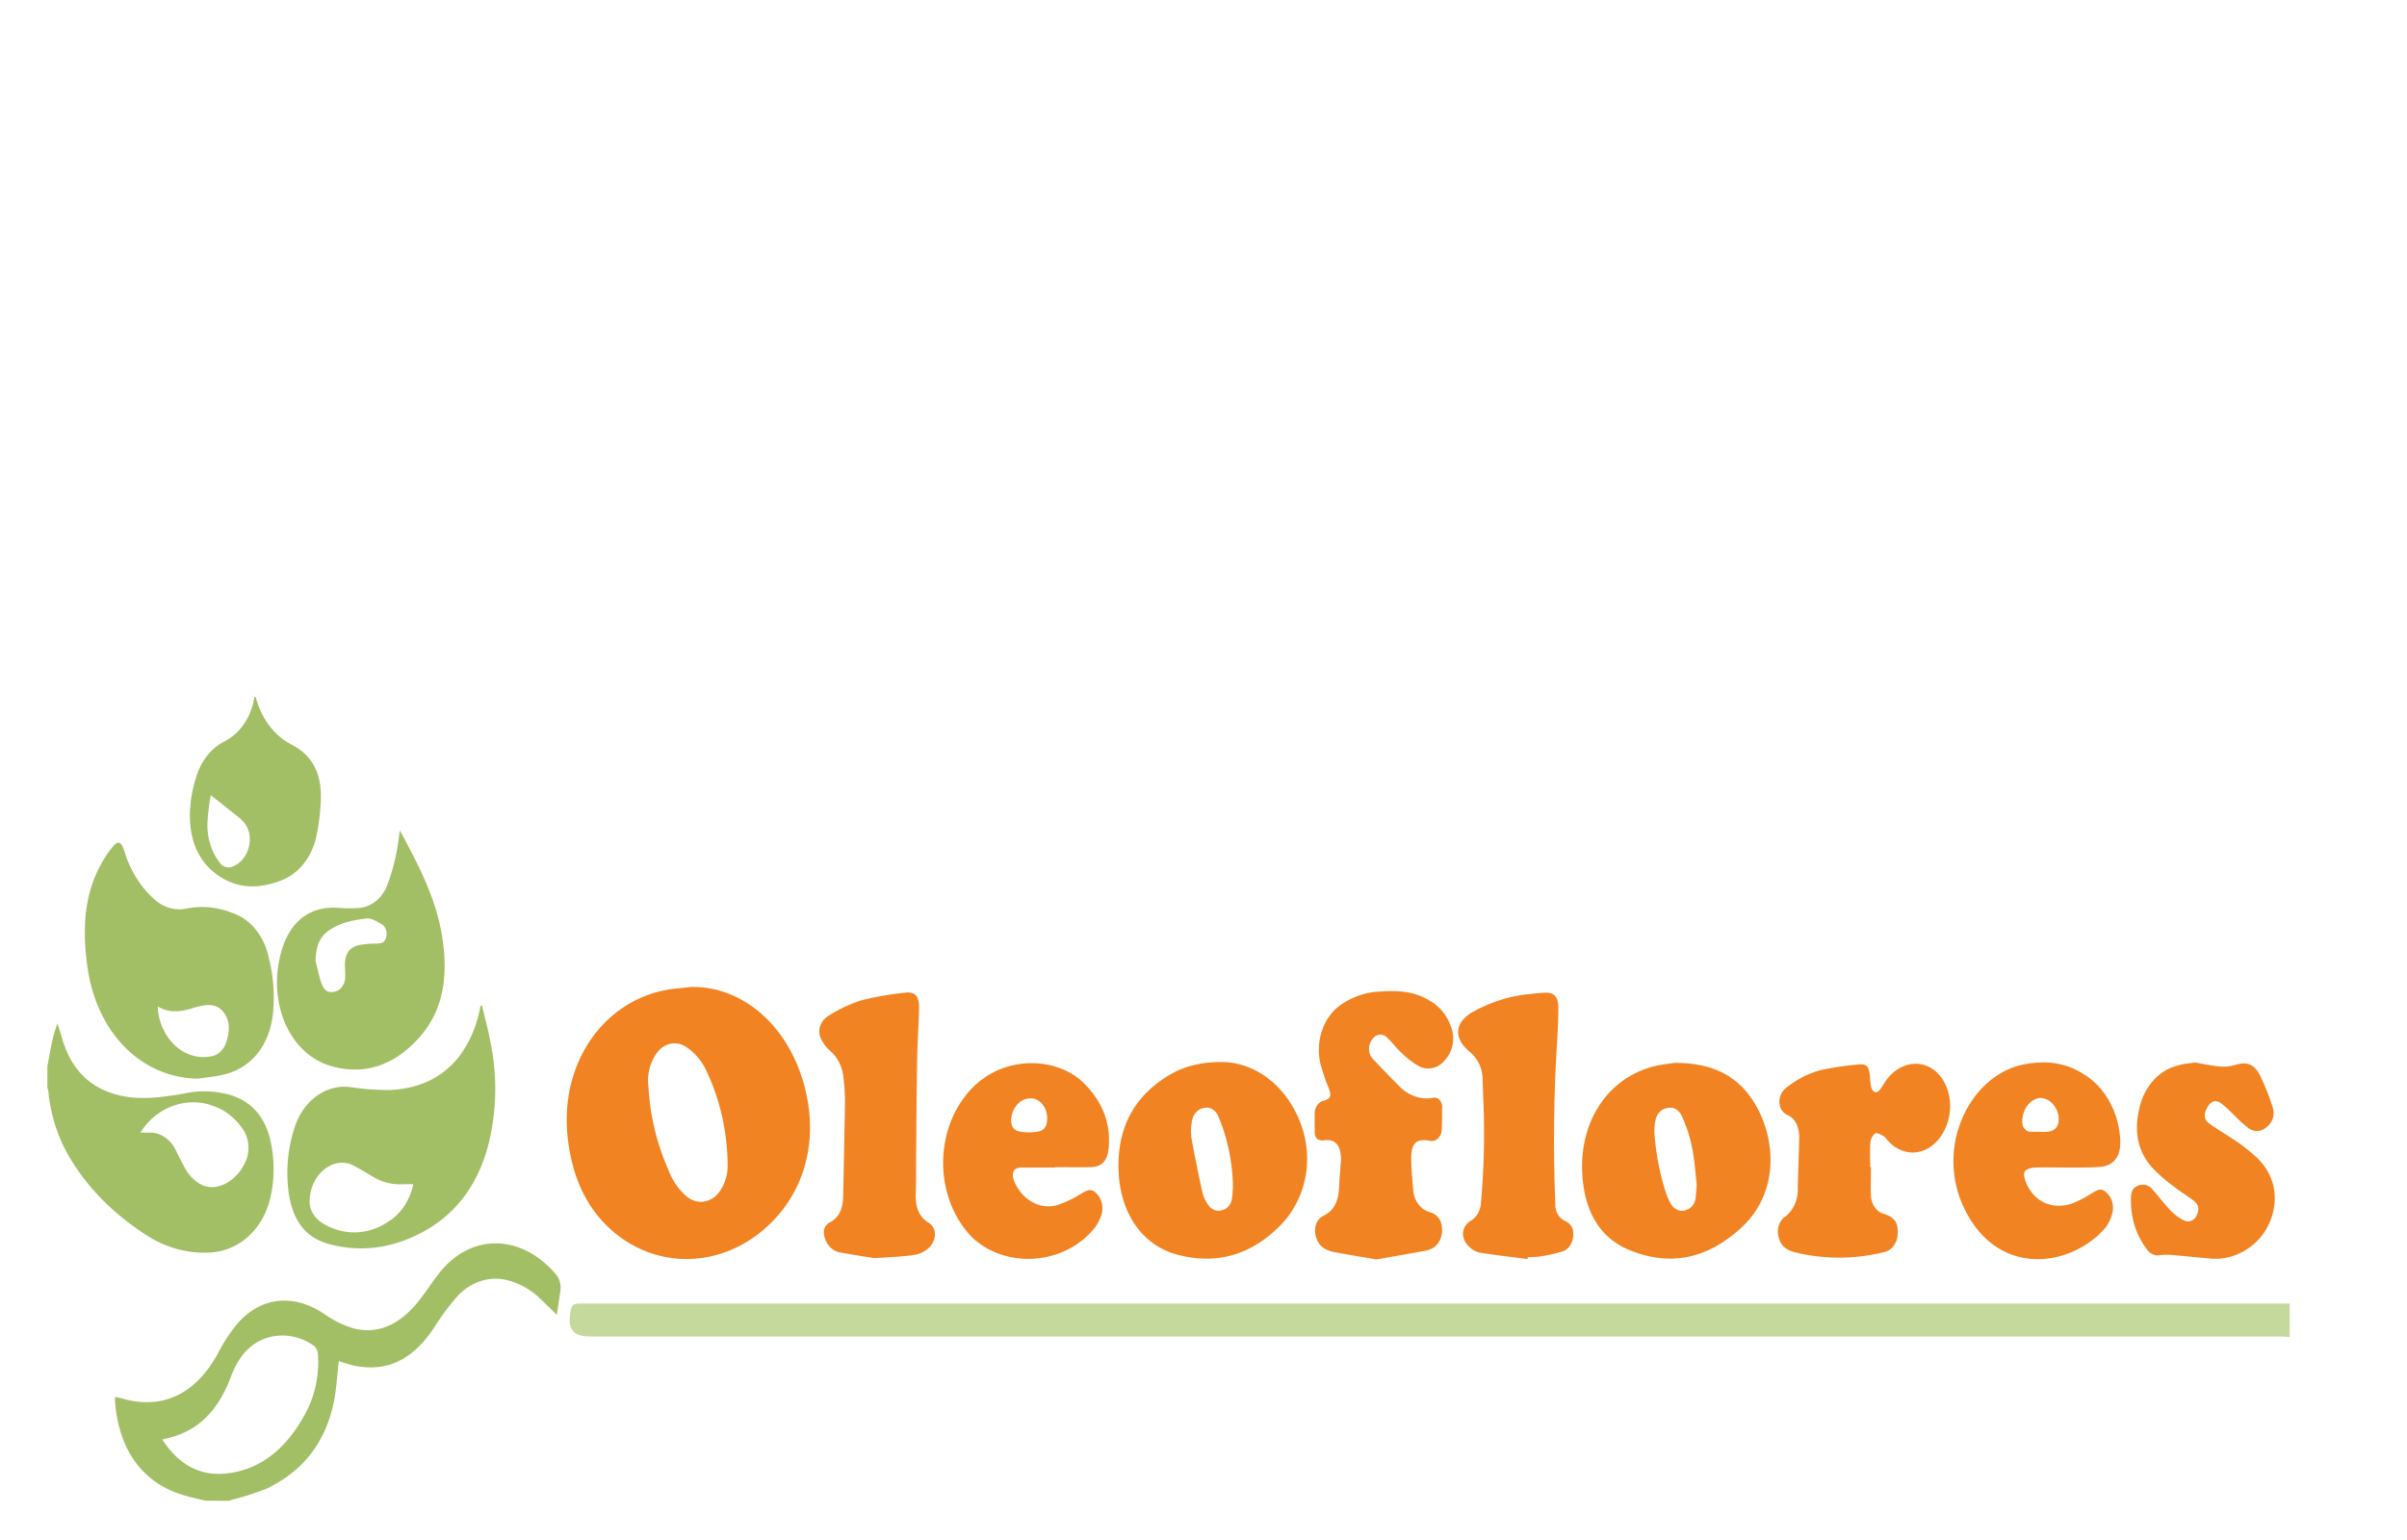 <?xml version="1.0" encoding="utf-8"?>
<svg xmlns="http://www.w3.org/2000/svg" viewBox="0 0 500 320">
  <g id="Capa_2" data-name="Capa 2" transform="matrix(0.883, 0, 0, 1.042, 9.843, 144.787)" style="">
    <g id="Capa_1_Imagen" data-name="Capa 1 Imagen">
      <path class="cls-1" d="M527.52,127.68c-.63,0-1.27-.11-1.9-.11H128.21a19.57,19.57,0,0,1-2-.08c-2.62-.28-3.66-1.65-3.26-4.24.31-2,.61-2.25,2.64-2.25H525.72c.6,0,1.2,0,1.8,0Z" style="fill: rgb(198, 217, 156);"/>
      <path class="cls-1" d="M37.2,160.32c-1.93-.42-3.9-.74-5.8-1.27-9.41-2.62-14.81-9.26-15.52-19a2,2,0,0,1,.07-.44c.68.14,1.34.25,2,.4,9.24,2.15,16.93-1,22.12-9a33.48,33.48,0,0,1,4.75-6.13c5.61-5.34,13.3-5.83,20.38-1.77A25.18,25.18,0,0,0,72,125.94c5.74,1.27,10.65-.77,14.72-4.79,2-2,3.62-4.26,5.53-6.3,7.7-8.16,19.53-7.56,27.44.37a3.81,3.81,0,0,1,.94,3.56c-.24,1.44-.5,2.89-.78,4.46l-3.41-2.8a18.32,18.32,0,0,0-9.12-4.26,13.34,13.34,0,0,0-11.39,3.87A49.77,49.77,0,0,0,91,125.77c-3.18,4.09-7.06,7-12.33,7.79a21.3,21.3,0,0,1-8.55-.66l-1.56-.43c-.35,2.51-.52,5-1,7.39-1.91,8.94-7.64,14.64-15.86,18a67.37,67.37,0,0,1-8.28,2.26c-.23.06-.45.14-.67.21Zm-10.15-12.2c3.82,5,8.81,7.29,14.89,6.78,8.18-.69,14.25-5,18.63-11.78A19.11,19.11,0,0,0,63.71,132c0-1.11-.16-2.17-1.31-2.76a14.48,14.48,0,0,0-10.78-1.39c-4.1,1.13-6.76,3.9-8.44,7.73-2.62,6-6.87,10.22-13.35,11.91C29,147.7,28.06,147.89,27.05,148.12Z" style="fill: rgb(163, 191, 101);"/>
      <path class="cls-1" d="M0,73.68c.4-1.78.76-3.57,1.21-5.33.26-1,.66-1.94,1.12-3.24.4,1,.71,1.69.93,2.4,2.27,7.3,7.46,11,14.81,12.17,4.81.74,9.56.09,14.31-.6A26.14,26.14,0,0,1,43,79.39c5.36,1.41,8.65,4.77,9.73,10.21A21.82,21.82,0,0,1,52.44,100c-1.92,6.53-7.68,10.71-14.75,10.85a28.36,28.36,0,0,1-14.6-3.6C16.16,103.41,10,98.59,5.33,92A28.61,28.61,0,0,1,.21,78.52,2.1,2.1,0,0,0,0,78ZM21.9,86.92h1.86a6.94,6.94,0,0,1,6.54,3.67c.57,1,1.18,2,1.82,3a8.87,8.87,0,0,0,4.45,3.85c3.37,1.14,7.64-.71,9.72-4.2a5.89,5.89,0,0,0-.41-7.14,13.84,13.84,0,0,0-7-4.55C32.74,79.63,25.47,81.88,21.9,86.92Z" style="fill: rgb(163, 191, 101);"/>
      <path class="cls-1" d="M49,0a15.07,15.07,0,0,0,8.39,9.51c5.26,2.29,7.29,6.18,6.91,11.6a34.77,34.77,0,0,1-1,6.61,12.43,12.43,0,0,1-8.88,9.08c-4.56,1.38-9,1.52-13.39-.71-5.48-2.8-7.74-7.47-7.49-13.37a23.13,23.13,0,0,1,1.52-6.84,12,12,0,0,1,6.64-7,11.91,11.91,0,0,0,7-8.83ZM38.43,19.62a38.17,38.17,0,0,0-.74,5.07A11.05,11.05,0,0,0,40.47,33a2.78,2.78,0,0,0,3.37.75,5.77,5.77,0,0,0,3.76-4.87c.2-2.27-1-3.85-2.82-5C42.71,22.49,40.68,21.11,38.43,19.62Z" style="fill: rgb(163, 191, 101);"/>
      <path class="cls-1" d="M151.37,57.87c12.33-.22,23.2,7.89,26.86,20.19,3.15,10.55-.09,20.69-8.78,27.49-11.08,8.68-26.93,8.78-37.56.16-5.67-4.59-8.56-10.72-9.49-17.84-1.85-14.23,7.74-26.58,22.44-29.28C147,58.19,149.19,58.1,151.37,57.87Zm-10,19.45A41.22,41.22,0,0,0,146,94.13a13,13,0,0,0,4.54,5.61,5.76,5.76,0,0,0,8-1.61,7.77,7.77,0,0,0,1.49-4.72,39,39,0,0,0-4.86-18.57A12.09,12.09,0,0,0,150.56,70a5.53,5.53,0,0,0-7.56,1.5A8.4,8.4,0,0,0,141.34,77.32Z" style="fill: rgb(242, 131, 34);"/>
      <path class="cls-1" d="M35.46,76.15C22,76,11.41,66.88,9.36,53.51c-.81-5.24-.91-10.42.94-15.5a23.64,23.64,0,0,1,4.63-7.64c1.62-1.82,2.37-1.72,3.23.53A20.66,20.66,0,0,0,25,40.26,9.72,9.72,0,0,0,32.9,42.2a22.2,22.2,0,0,1,10.52.87,12.3,12.3,0,0,1,8.69,9.09A27.16,27.16,0,0,1,53,63.67C52,69.73,47.91,74,41.61,75.31,39.6,75.74,37.51,75.88,35.46,76.15ZM26,61.76c0,.36,0,.56,0,.75a10.82,10.82,0,0,0,12.43,9.2,4.44,4.44,0,0,0,3.68-2.88c.73-2,.92-4-.47-5.69s-3.18-1.85-5.12-1.55c-.9.14-1.8.36-2.68.58C31.19,62.85,28.61,63.09,26,61.76Z" style="fill: rgb(163, 191, 101);"/>
      <path class="cls-1" d="M276.36,72.83a20.42,20.42,0,0,1,17.17,9.79c4.87,7.81,3.33,17.07-3.71,23s-15.19,7.62-24,5.63-14.07-9.11-13.84-18.32c.19-7.53,3.9-12.8,10.17-16.53C266.08,74.05,270.37,72.82,276.36,72.83Zm2.55,25a32.76,32.76,0,0,0-1.68-9.88,28.41,28.41,0,0,0-1.73-4.19A3,3,0,0,0,272.12,82a3.27,3.27,0,0,0-2.89,2.79,8.63,8.63,0,0,0-.08,3.2c.77,3.66,1.65,7.3,2.6,10.92a6.87,6.87,0,0,0,1.38,2.47,3.11,3.11,0,0,0,3.49.91,2.73,2.73,0,0,0,2.09-2.48C278.83,99,278.87,98.23,278.91,97.8Z" style="fill: rgb(242, 131, 34);"/>
      <path class="cls-1" d="M382.77,73c8.83,0,15.89,2.47,20.09,10,3.93,7.1,3.78,16.53-4.37,22.88-8,6.23-16.72,7.76-26.25,4.47-6.47-2.23-10.12-6.92-11-13.66-1.49-11.17,5.33-20.54,16.71-23C379.7,73.32,381.54,73.18,382.77,73ZM388,97.21c-.19-1.5-.35-3.25-.65-5a25.27,25.27,0,0,0-2.9-8.69A3,3,0,0,0,381.2,82a3.25,3.25,0,0,0-2.91,2.49,9.33,9.33,0,0,0-.2,2.84,43.25,43.25,0,0,0,2.56,11.28,10.68,10.68,0,0,0,1.37,2.64,3.21,3.21,0,0,0,3.77,1,2.87,2.87,0,0,0,2-2.79C387.91,98.82,387.93,98.14,388,97.21Z" style="fill: rgb(242, 131, 34);"/>
      <path class="cls-1" d="M312.67,112.21c-3.64-.54-7.11-1-10.57-1.59a6.73,6.73,0,0,1-1.89-.73c-2.13-1.07-3.13-5.1,0-6.39,2.85-1.2,3.59-3.37,3.69-6.1.06-1.52.26-3,.38-4.54a7.59,7.59,0,0,0,0-1.43c-.3-2.26-1.5-3.19-3.78-3a3.31,3.31,0,0,1-1.51-.11,1.52,1.52,0,0,1-.8-1c-.1-1.27-.05-2.54-.05-3.81a2.67,2.67,0,0,1,2.3-3c1.45-.41,1.66-.92,1.05-2.34a40.39,40.39,0,0,1-1.93-4.75,10.41,10.41,0,0,1,4.64-11.94,19.23,19.23,0,0,1,9.46-2.7c4-.24,7.93-.09,11.56,1.84A10,10,0,0,1,330.3,66,5.73,5.73,0,0,1,329,72.22a5.47,5.47,0,0,1-6.26,1.48,19,19,0,0,1-4.34-2.84c-1.14-.87-2.06-2-3.21-2.88a2.44,2.44,0,0,0-3.68.55,2.66,2.66,0,0,0,.4,3.76c1.94,1.73,3.87,3.47,5.86,5.13A9.85,9.85,0,0,0,325.85,80a1.8,1.8,0,0,1,2.25,2c0,1.36,0,2.72-.07,4.08a2.38,2.38,0,0,1-3,2.43c-3.05-.38-4.19.52-4.18,3.59,0,2,.24,4.06.45,6.09a4.94,4.94,0,0,0,3.92,4.57c2,.58,2.85,1.74,2.88,3.5a3.91,3.91,0,0,1-2.79,3.91,4.86,4.86,0,0,1-.92.27Z" style="fill: rgb(242, 131, 34);"/>
      <path class="cls-1" d="M102.23,61.54c.68,2.44,1.48,4.85,2,7.32a39,39,0,0,1-.67,21.06c-3.33,10-10.65,15.85-20.5,18.76a33.37,33.37,0,0,1-16.49.52c-5.6-1.17-8.76-4.49-9.77-10.12A24.78,24.78,0,0,1,58,86.33a12.54,12.54,0,0,1,13.41-8.48,72.78,72.78,0,0,0,9.07.57c6.09-.25,11.75-1.9,16.17-6.45a21.65,21.65,0,0,0,5.24-10.35ZM86.09,97.2c-.94,0-1.7,0-2.45,0a13.88,13.88,0,0,1-7.39-1.66c-1.2-.62-2.44-1.19-3.65-1.79a6.94,6.94,0,0,0-6.35-.12,7.77,7.77,0,0,0-4.54,6.58c-.24,2.11,1.2,4,3.8,5.14a16.09,16.09,0,0,0,14.75-.71A11.63,11.63,0,0,0,86.09,97.2Z" style="fill: rgb(163, 191, 101);"/>
      <path class="cls-1" d="M82.92,26.66c4.47,7,8.73,13.79,10.08,21.88,1.18,7.1.22,13.71-5.11,19C82,73.39,74.81,75.62,66.68,73.62,57.41,71.33,52.23,62,54.58,52.37c1.75-7.18,6.74-10.79,14.13-10.27a32.94,32.94,0,0,0,4.66,0,7.82,7.82,0,0,0,6.79-5,36.53,36.53,0,0,0,2.6-9.56C82.79,27.36,82.83,27.17,82.92,26.66Zm-19.83,26c.28.93.68,2.55,1.24,4.12.62,1.72,1.57,2.3,3,2.06a3,3,0,0,0,2.73-3.12c0-.6,0-1.2-.06-1.8-.12-2.52.87-3.93,3.38-4.42a28.93,28.93,0,0,1,4.17-.29c1,0,1.85-.15,2.14-1.3a2.1,2.1,0,0,0-1.07-2.56c-1.12-.55-2.44-1.26-3.58-1.14-3.08.34-6.2.81-8.94,2.46C64.21,47.8,63.19,49.58,63.09,52.61Z" style="fill: rgb(163, 191, 101);"/>
      <path class="cls-1" d="M475.16,93.88c-2.48,0-5-.07-7.43,0-.93,0-2.3.29-2.62.9s.22,1.89.69,2.69c2,3.39,6,4.8,10.4,3.61a27.7,27.7,0,0,0,4.61-2c1.09-.52,2.14-1.29,3.32-.4a3.81,3.81,0,0,1,1.72,4.06,7.57,7.57,0,0,1-1.91,3.36c-7.53,7.15-22.9,9.48-31.32-1.55-9.84-12.89-1.09-28.89,12.14-31.2,4.87-.85,9.67-.57,14.11,1.82a15.82,15.82,0,0,1,8.71,12.43c.51,4-1.36,6.13-5.34,6.18C479.88,93.91,477.52,93.88,475.16,93.88Zm-6.7-7.14v0a19.26,19.26,0,0,0,2.15,0c2.05-.21,2.9-1.47,2.43-3.48A4.48,4.48,0,0,0,468.59,80a4.75,4.75,0,0,0-4,4.64,1.94,1.94,0,0,0,2.11,2.09C467.26,86.77,467.86,86.74,468.46,86.74Z" style="fill: rgb(242, 131, 34);"/>
      <path class="cls-1" d="M237,93.88h-7.79c-1.92,0-2.56,1-1.73,2.81a9,9,0,0,0,10,4.7,28,28,0,0,0,5.62-2.25c1.16-.55,2.19-1.23,3.43-.32a3.93,3.93,0,0,1,1.56,4.12,8.54,8.54,0,0,1-1.63,2.88c-7,7.5-20.89,8.4-28.88,2a19.61,19.61,0,0,1-1.82-28c7.57-8.65,21.5-8.34,28.09-2.76,3.9,3.32,6.32,7.39,5.84,12.74-.24,2.65-1.55,3.95-4.27,4s-5.59,0-8.39,0Zm-6.28-7a16.73,16.73,0,0,0,2.78-.26,2.31,2.31,0,0,0,1.42-1.07,4,4,0,0,0-2.69-5.37,4.56,4.56,0,0,0-5.41,3.47c-.36,1.9.38,2.91,2.28,3.1C229.56,86.8,230,86.83,230.7,86.88Z" style="fill: rgb(242, 131, 34);"/>
      <path class="cls-1" d="M429,93.73c0,1.92-.09,3.84,0,5.75a3.87,3.87,0,0,0,3.12,3.64c2.45.72,3.25,1.7,3.18,3.81a3.91,3.91,0,0,1-3.57,3.88,51.36,51.36,0,0,1-20.48,0c-1.74-.38-3.3-1-3.93-2.91a3.46,3.46,0,0,1,1.56-4.27,6.44,6.44,0,0,0,2.91-5.7c.06-3.27.25-6.54.33-9.82.06-2.14-.75-3.95-2.8-4.73-2.3-.86-2.58-3.92-.22-5.43a23.6,23.6,0,0,1,8.2-3.53,85.94,85.94,0,0,1,8.78-1.1c1.95-.16,2.44.41,2.69,2.38a13,13,0,0,0,.31,2.25,1.58,1.58,0,0,0,.92.92c.3.08.82-.23,1.09-.51.75-.83,1.34-1.81,2.14-2.57,4-3.81,10-3.38,12.89.88,3.78,5.6,0,13.63-6.69,14.19a8.55,8.55,0,0,1-6.38-2.28c-.4-.33-.71-.82-1.16-1s-1.44-.71-1.9-.5a2.49,2.49,0,0,0-1.12,1.75c-.15,1.62-.05,3.27-.05,4.91Z" style="fill: rgb(242, 131, 34);"/>
      <path class="cls-1" d="M505.27,72.93c1.77.26,3.7.63,5.64.78a11.24,11.24,0,0,0,3.75-.29c2.54-.69,4.45-.28,5.81,2a41.21,41.21,0,0,1,3,6.34,3.17,3.17,0,0,1-1.15,3.86,3.79,3.79,0,0,1-4.38.48,30.93,30.93,0,0,1-3.51-2.67,33.45,33.45,0,0,0-3-2.33c-1.41-.86-2.56-.47-3.43,1s-.58,2.31.91,3.2c1.95,1.17,4,2.15,6,3.32a40.08,40.08,0,0,1,4.86,3.27c6.88,5.58,4.38,13.45-.53,17.12a15.39,15.39,0,0,1-10.61,3c-3-.22-6.05-.5-9.07-.71a14.45,14.45,0,0,0-2.63.06,3.27,3.27,0,0,1-3.07-1.25,14.22,14.22,0,0,1-3.7-9.74c0-1.1.08-2.2,1.29-2.72a3.24,3.24,0,0,1,3.78.59c1.5,1.44,2.88,3,4.45,4.37a11.11,11.11,0,0,0,3.23,1.91,2.35,2.35,0,0,0,2.9-1.5c.45-1,.17-1.85-1-2.61-1.57-1-3.26-1.86-4.81-2.91a34.44,34.44,0,0,1-5.05-3.81c-3.38-3.31-4.08-7.42-2.74-11.84a11.63,11.63,0,0,1,8.95-8.3C502.36,73.17,503.73,73.13,505.27,72.93Z" style="fill: rgb(242, 131, 34);"/>
      <path class="cls-1" d="M194.53,111.94c-1.94-.27-4.91-.63-7.86-1.11a4.54,4.54,0,0,1-3.55-2.37c-.8-1.57-.6-2.95,1-3.67,2.55-1.17,3.07-3.22,3.11-5.68.12-6.19.32-12.38.41-18.56a35,35,0,0,0-.39-4.78,7.57,7.57,0,0,0-3.13-5.18A7.67,7.67,0,0,1,181.89,68c-.77-1.58,0-3.47,2-4.45a36.54,36.54,0,0,1,7.52-3A84.36,84.36,0,0,1,201.84,59c2.27-.25,3.28.74,3.23,3.06-.08,3.31-.38,6.62-.45,9.93-.14,6.71-.18,13.42-.26,20.13,0,2.4,0,4.8-.08,7.19s.71,4.4,3.08,5.6c1.88,1,1.9,3.31.18,4.83-1.5,1.33-3.37,1.59-5.25,1.74C200.06,111.69,197.82,111.77,194.53,111.94Z" style="fill: rgb(242, 131, 34);"/>
      <path class="cls-1" d="M348.22,112.12c-3.76-.41-7.53-.76-11.27-1.28a5.57,5.57,0,0,1-2.64-1.3c-1.89-1.63-1.66-3.92.55-5.06a4.28,4.28,0,0,0,2.4-3.69,130.64,130.64,0,0,0,.5-21.3l-.12-3.23a6.55,6.55,0,0,0-2.46-5c-.24-.2-.49-.4-.75-.59-3.62-2.65-3.37-5.6.64-7.69a37.67,37.67,0,0,1,13.67-3.69c1.19-.13,2.39-.24,3.58-.28,2.13-.08,3.16.83,3.13,3,0,2.71-.19,5.42-.38,8.13a263.26,263.26,0,0,0-.33,30.9,3.43,3.43,0,0,0,2.06,3.37c1.22.51,2.22,1.22,2.16,2.69a3.46,3.46,0,0,1-2.45,3.48,40.73,40.73,0,0,1-5.15,1c-1,.15-2.07.13-3.11.19Z" style="fill: rgb(242, 131, 34);"/>
    </g>
  </g>
</svg>